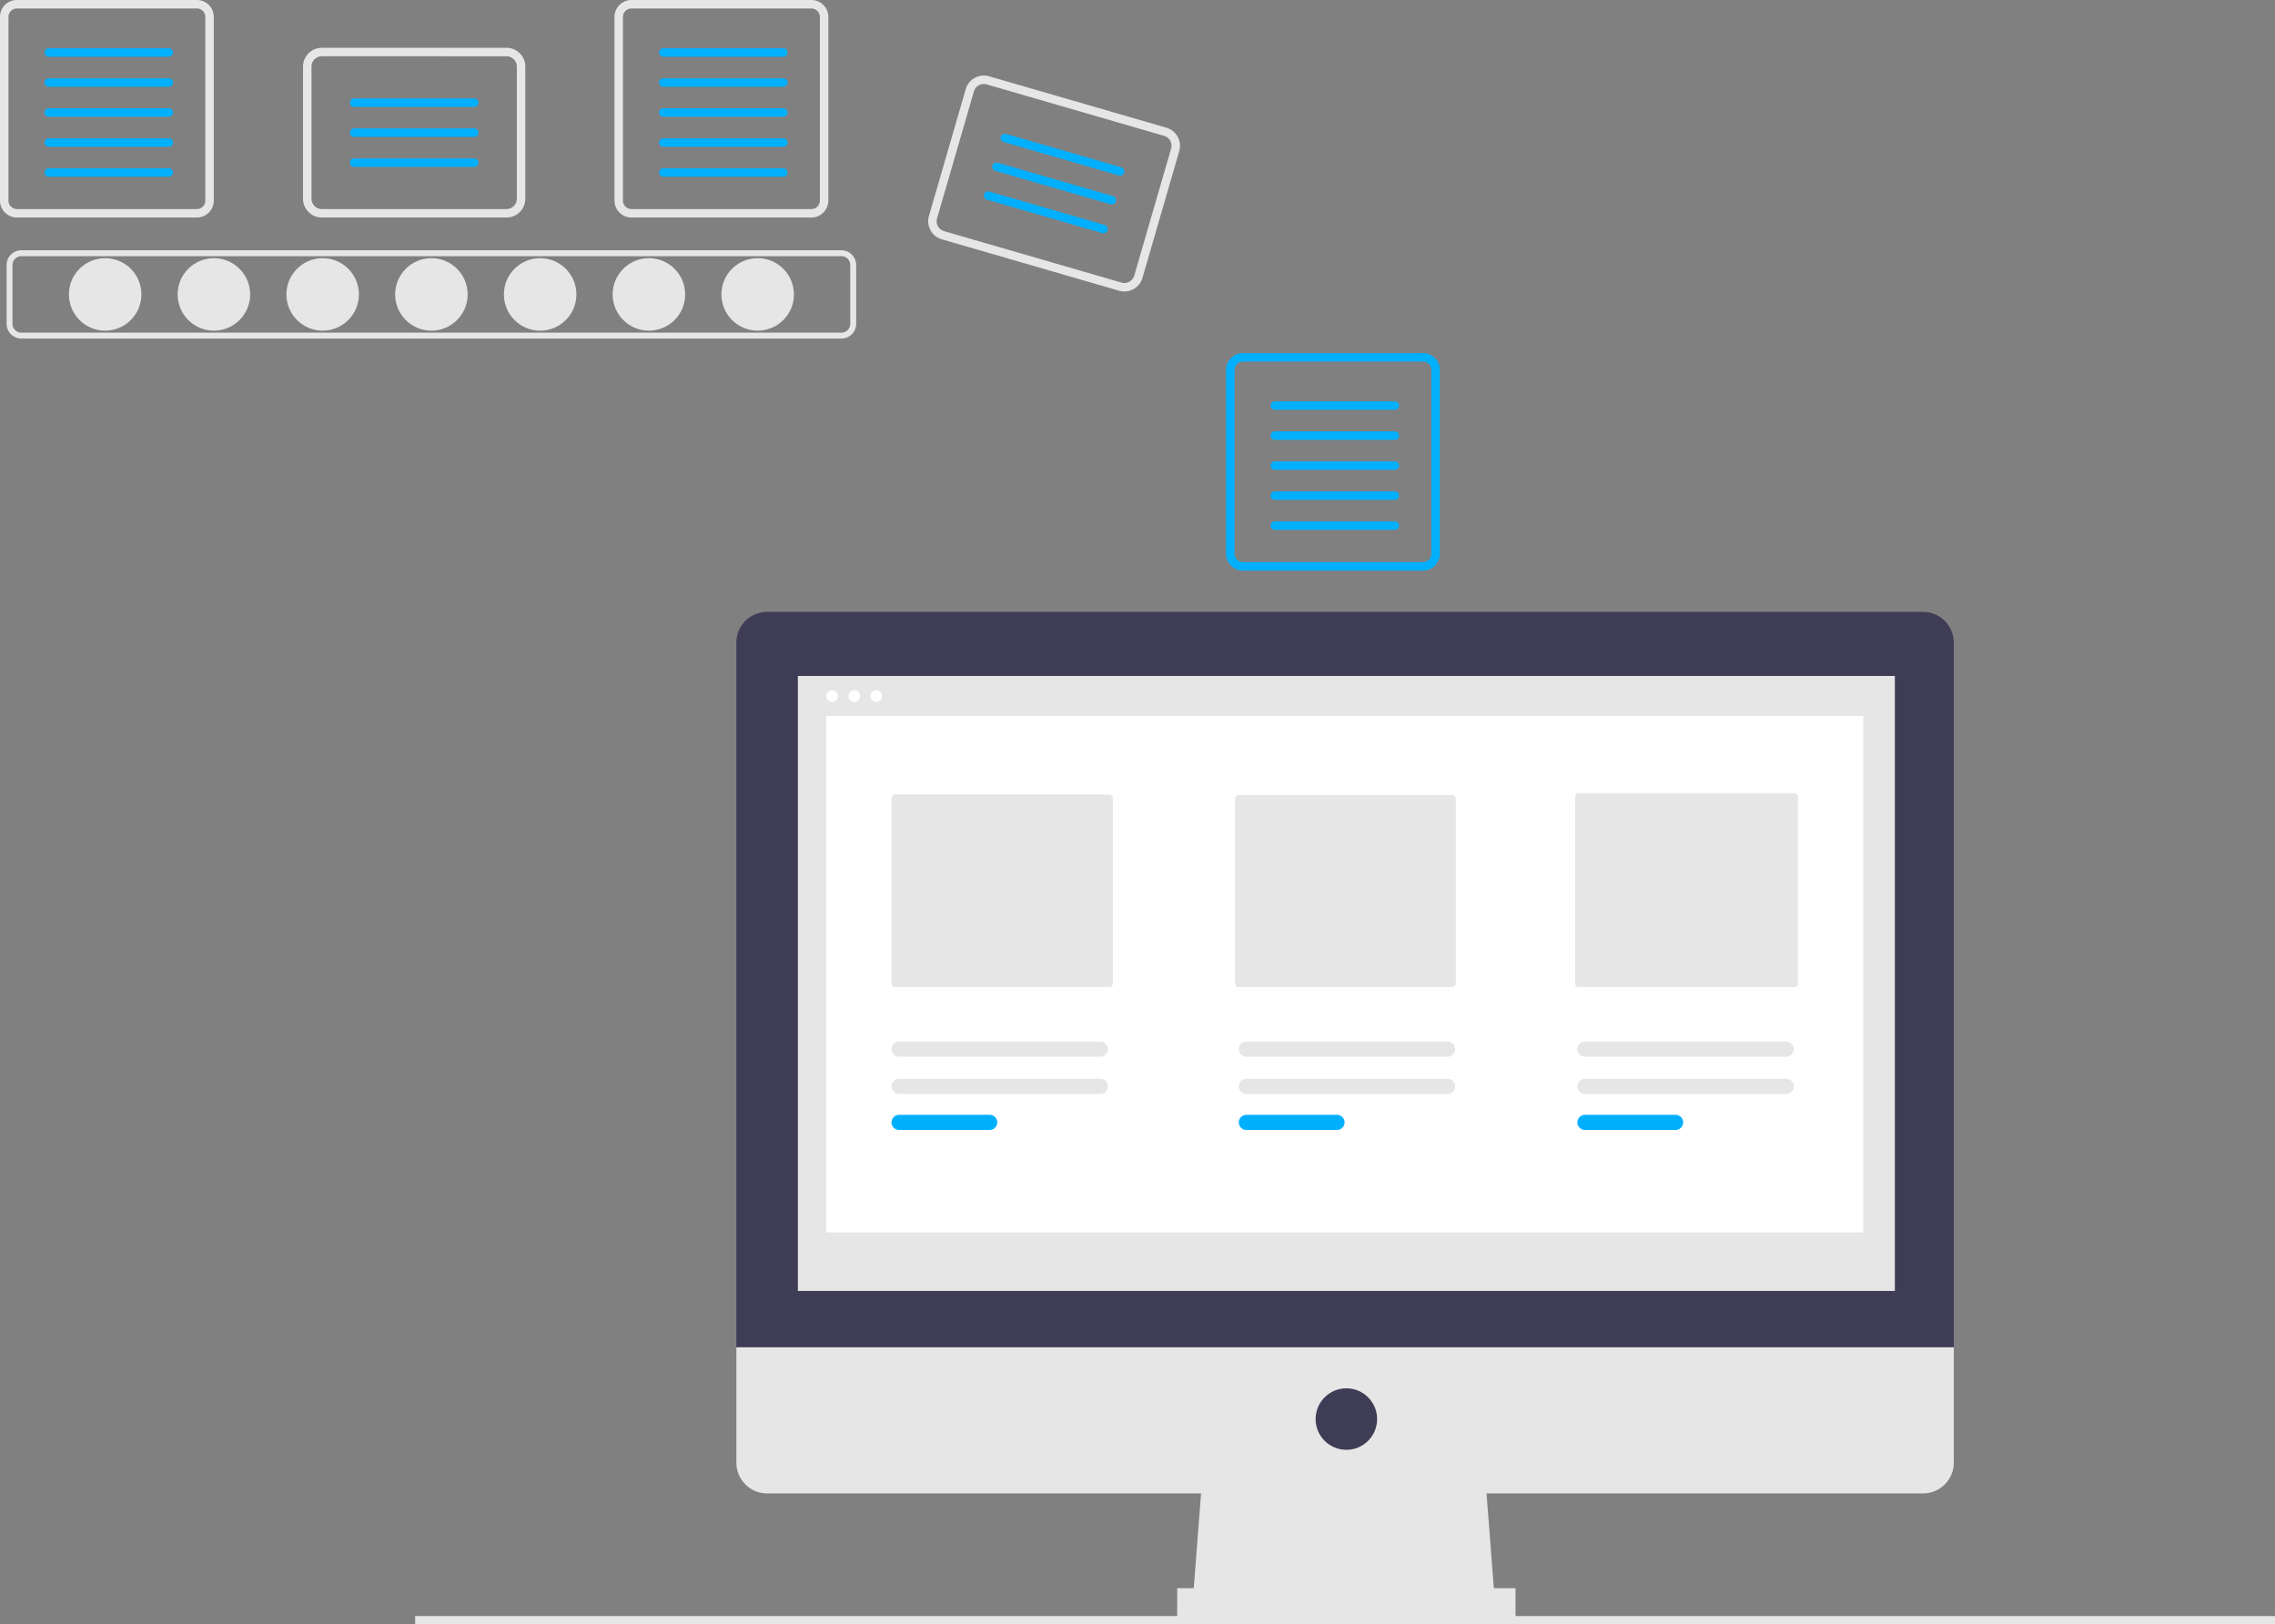 <svg xmlns="http://www.w3.org/2000/svg" width="280.94" height="200.594" viewBox="0 0 280.94 200.594">
  <rect x="0" y="0" width="280.94" height="200.594" fill="#808080" stroke="none"/>
  <g id="undraw_data_processing_yrrv" transform="translate(0 0)">
    <circle id="Ellipse_41" data-name="Ellipse 41" cx="4.477" cy="4.477" r="4.477" transform="translate(8.508 31.889)" fill="#e6e6e6"/>
    <circle id="Ellipse_42" data-name="Ellipse 42" cx="4.477" cy="4.477" r="4.477" transform="translate(21.938 31.889)" fill="#e6e6e6"/>
    <circle id="Ellipse_43" data-name="Ellipse 43" cx="4.477" cy="4.477" r="4.477" transform="translate(35.368 31.889)" fill="#e6e6e6"/>
    <circle id="Ellipse_44" data-name="Ellipse 44" cx="4.477" cy="4.477" r="4.477" transform="translate(48.797 31.889)" fill="#e6e6e6"/>
    <circle id="Ellipse_45" data-name="Ellipse 45" cx="4.477" cy="4.477" r="4.477" transform="translate(62.227 31.889)" fill="#e6e6e6"/>
    <circle id="Ellipse_46" data-name="Ellipse 46" cx="4.477" cy="4.477" r="4.477" transform="translate(75.657 31.889)" fill="#e6e6e6"/>
    <circle id="Ellipse_47" data-name="Ellipse 47" cx="4.477" cy="4.477" r="4.477" transform="translate(89.087 31.889)" fill="#e6e6e6"/>
    <path id="Path_118" data-name="Path 118" d="M277.872,249.643H176.6a1.824,1.824,0,0,1-1.822-1.822v-7.259a1.824,1.824,0,0,1,1.822-1.822H277.872a1.824,1.824,0,0,1,1.822,1.822v7.259A1.824,1.824,0,0,1,277.872,249.643ZM176.6,239.469a1.094,1.094,0,0,0-1.093,1.093v7.259a1.094,1.094,0,0,0,1.093,1.093H277.872a1.094,1.094,0,0,0,1.093-1.093v-7.259a1.094,1.094,0,0,0-1.093-1.093Z" transform="translate(-173.964 -207.827)" fill="#e6e6e6"/>
    <path id="Path_119" data-name="Path 119" d="M196.6,145.659a1.048,1.048,0,0,1,1.047,1.047v22.682a1.048,1.048,0,0,1-1.047,1.047H174.384a1.048,1.048,0,0,1-1.047-1.047V146.705a1.048,1.048,0,0,1,1.047-1.047H196.6m0-1.047H174.384a2.093,2.093,0,0,0-2.093,2.093v22.682a2.093,2.093,0,0,0,2.093,2.093H196.6a2.093,2.093,0,0,0,2.093-2.093V146.705a2.093,2.093,0,0,0-2.093-2.093Z" transform="translate(-172.291 -144.612)" fill="#e6e6e6"/>
    <path id="Path_120" data-name="Path 120" d="M204.382,163.813H189.558a.523.523,0,1,1,0-1.047h14.824a.523.523,0,1,1,0,1.047Z" transform="translate(-183.535 -156.804)" fill="#00b0ff"/>
    <path id="Path_121" data-name="Path 121" d="M204.382,175.1H189.558a.523.523,0,1,1,0-1.047h14.824a.523.523,0,1,1,0,1.047Z" transform="translate(-183.535 -164.383)" fill="#00b0ff"/>
    <path id="Path_122" data-name="Path 122" d="M204.382,186.381H189.558a.523.523,0,1,1,0-1.047h14.824a.523.523,0,1,1,0,1.047Z" transform="translate(-183.535 -171.96)" fill="#00b0ff"/>
    <path id="Path_123" data-name="Path 123" d="M204.382,197.666H189.558a.523.523,0,0,1,0-1.047h14.824a.523.523,0,1,1,0,1.047Z" transform="translate(-183.535 -179.539)" fill="#00b0ff"/>
    <path id="Path_124" data-name="Path 124" d="M204.382,208.951H189.558a.523.523,0,0,1,0-1.047h14.824a.523.523,0,1,1,0,1.047Z" transform="translate(-183.535 -187.118)" fill="#00b0ff"/>
    <path id="Path_125" data-name="Path 125" d="M427.664,145.659a1.048,1.048,0,0,1,1.047,1.047v22.682a1.048,1.048,0,0,1-1.047,1.047H405.445a1.048,1.048,0,0,1-1.047-1.047V146.705a1.048,1.048,0,0,1,1.047-1.047h22.219m0-1.047H405.445a2.093,2.093,0,0,0-2.093,2.093v22.682a2.093,2.093,0,0,0,2.093,2.093h22.219a2.093,2.093,0,0,0,2.093-2.093V146.705A2.093,2.093,0,0,0,427.664,144.612Z" transform="translate(-327.466 -144.612)" fill="#e6e6e6"/>
    <path id="Path_126" data-name="Path 126" d="M435.443,163.813H420.619a.523.523,0,0,1,0-1.047h14.824a.523.523,0,1,1,0,1.047Z" transform="translate(-338.71 -156.804)" fill="#00b0ff"/>
    <path id="Path_127" data-name="Path 127" d="M435.443,175.1H420.619a.523.523,0,0,1,0-1.047h14.824a.523.523,0,1,1,0,1.047Z" transform="translate(-338.71 -164.383)" fill="#00b0ff"/>
    <path id="Path_128" data-name="Path 128" d="M435.443,186.381H420.619a.523.523,0,0,1,0-1.047h14.824a.523.523,0,1,1,0,1.047Z" transform="translate(-338.71 -171.96)" fill="#00b0ff"/>
    <path id="Path_129" data-name="Path 129" d="M435.443,197.666H420.619a.523.523,0,0,1,0-1.047h14.824a.523.523,0,1,1,0,1.047Z" transform="translate(-338.71 -179.539)" fill="#00b0ff"/>
    <path id="Path_130" data-name="Path 130" d="M435.443,208.951H420.619a.523.523,0,0,1,0-1.047h14.824a.523.523,0,1,1,0,1.047Z" transform="translate(-338.71 -187.118)" fill="#00b0ff"/>
    <path id="Path_131" data-name="Path 131" d="M657.6,278.451a1.048,1.048,0,0,1,1.047,1.047v22.682a1.048,1.048,0,0,1-1.047,1.047H635.384a1.048,1.048,0,0,1-1.047-1.047V279.5a1.048,1.048,0,0,1,1.047-1.047H657.6m0-1.047H635.384a2.093,2.093,0,0,0-2.093,2.093v22.682a2.093,2.093,0,0,0,2.093,2.093H657.6a2.093,2.093,0,0,0,2.093-2.093V279.5A2.093,2.093,0,0,0,657.6,277.4Z" transform="translate(-481.887 -233.792)" fill="#00b0ff"/>
    <path id="Path_132" data-name="Path 132" d="M665.382,296.6H650.558a.523.523,0,0,1,0-1.047h14.824a.523.523,0,1,1,0,1.047Z" transform="translate(-493.132 -245.983)" fill="#00b0ff"/>
    <path id="Path_133" data-name="Path 133" d="M665.382,307.889H650.558a.523.523,0,1,1,0-1.047h14.824a.523.523,0,0,1,0,1.047Z" transform="translate(-493.132 -253.562)" fill="#00b0ff"/>
    <path id="Path_134" data-name="Path 134" d="M665.382,319.173H650.558a.523.523,0,0,1,0-1.047h14.824a.523.523,0,1,1,0,1.047Z" transform="translate(-493.132 -261.14)" fill="#00b0ff"/>
    <path id="Path_135" data-name="Path 135" d="M665.382,330.457H650.558a.523.523,0,0,1,0-1.047h14.824a.523.523,0,1,1,0,1.047Z" transform="translate(-493.132 -268.718)" fill="#00b0ff"/>
    <path id="Path_136" data-name="Path 136" d="M665.382,341.742H650.558a.523.523,0,0,1,0-1.047h14.824a.523.523,0,1,1,0,1.047Z" transform="translate(-493.132 -276.297)" fill="#00b0ff"/>
    <path id="Path_137" data-name="Path 137" d="M311.354,183.549h-22.8a2.328,2.328,0,0,1-2.326-2.326V164.909a2.328,2.328,0,0,1,2.326-2.326h22.8a2.329,2.329,0,0,1,2.326,2.326v16.315A2.328,2.328,0,0,1,311.354,183.549Zm-22.8-19.92a1.281,1.281,0,0,0-1.279,1.279v16.315a1.28,1.28,0,0,0,1.279,1.279h22.8a1.281,1.281,0,0,0,1.279-1.279V164.909a1.281,1.281,0,0,0-1.279-1.279Z" transform="translate(-248.808 -156.681)" fill="#e6e6e6"/>
    <path id="Path_138" data-name="Path 138" d="M319.207,182.672H304.383a.523.523,0,1,1,0-1.047h14.824a.523.523,0,1,1,0,1.047Z" transform="translate(-260.649 -169.469)" fill="#00b0ff"/>
    <path id="Path_139" data-name="Path 139" d="M319.207,193.957H304.383a.523.523,0,1,1,0-1.047h14.824a.523.523,0,1,1,0,1.047Z" transform="translate(-260.649 -177.048)" fill="#00b0ff"/>
    <path id="Path_140" data-name="Path 140" d="M319.207,205.241H304.383a.523.523,0,1,1,0-1.047h14.824a.523.523,0,1,1,0,1.047Z" transform="translate(-260.649 -184.626)" fill="#00b0ff"/>
    <path id="Path_141" data-name="Path 141" d="M544.882,199.6l-21.9-6.35a2.328,2.328,0,0,1-1.586-2.881l4.544-15.669a2.329,2.329,0,0,1,2.882-1.586l21.9,6.35a2.328,2.328,0,0,1,1.586,2.882l-4.544,15.669A2.329,2.329,0,0,1,544.882,199.6Zm-16.35-25.482a1.281,1.281,0,0,0-1.585.872L522.4,190.659a1.28,1.28,0,0,0,.872,1.585l21.9,6.35a1.281,1.281,0,0,0,1.585-.872l4.544-15.669a1.281,1.281,0,0,0-.872-1.585Z" transform="translate(-406.681 -163.691)" fill="#e6e6e6"/>
    <path id="Path_142" data-name="Path 142" d="M563.132,200.063l-14.237-4.129a.523.523,0,1,1,.292-1.005l14.237,4.129a.523.523,0,0,1-.292,1.005Z" transform="translate(-424.955 -178.39)" fill="#00b0ff"/>
    <path id="Path_143" data-name="Path 143" d="M559.989,210.9l-14.237-4.129a.523.523,0,0,1,.292-1.005l14.238,4.129a.523.523,0,1,1-.292,1.005Z" transform="translate(-422.844 -185.668)" fill="#00b0ff"/>
    <path id="Path_144" data-name="Path 144" d="M556.846,221.739l-14.237-4.129a.523.523,0,0,1,.292-1.005l14.237,4.129a.523.523,0,0,1-.292,1.005Z" transform="translate(-420.734 -192.947)" fill="#00b0ff"/>
    <rect id="Rectangle_48" data-name="Rectangle 48" width="229.671" height="0.985" transform="translate(51.269 199.608)" fill="#e6e6e6"/>
    <path id="Path_145" data-name="Path 145" d="M485.769,569.431H448.421l1.266-16.458H484.5Z" transform="translate(-301.149 -371.364)" fill="#e6e6e6"/>
    <rect id="Rectangle_49" data-name="Rectangle 49" width="41.779" height="3.798" transform="translate(145.373 196.168)" fill="#e6e6e6"/>
    <path id="Path_146" data-name="Path 146" d="M595.713,374.74H452.968a3.8,3.8,0,0,0-3.8,3.8h0v87.039H599.511V378.538a3.8,3.8,0,0,0-3.8-3.8Z" transform="translate(-358.236 -299.161)" fill="#3f3d56"/>
    <path id="Path_147" data-name="Path 147" d="M449.171,651.326v14.243a3.8,3.8,0,0,0,3.8,3.8H595.714a3.8,3.8,0,0,0,3.8-3.8h0V651.326Z" transform="translate(-358.237 -484.909)" fill="#e6e6e6"/>
    <rect id="Rectangle_50" data-name="Rectangle 50" width="135.465" height="75.962" transform="translate(98.53 83.492)" fill="#e6e6e6"/>
    <circle id="Ellipse_48" data-name="Ellipse 48" cx="3.798" cy="3.798" r="3.798" transform="translate(162.465 171.481)" fill="#3f3d56"/>
    <circle id="Ellipse_49" data-name="Ellipse 49" cx="0.721" cy="0.721" r="0.721" transform="translate(102.033 85.259)" fill="#fff"/>
    <circle id="Ellipse_50" data-name="Ellipse 50" cx="0.721" cy="0.721" r="0.721" transform="translate(104.769 85.259)" fill="#fff"/>
    <circle id="Ellipse_51" data-name="Ellipse 51" cx="0.721" cy="0.721" r="0.721" transform="translate(107.505 85.259)" fill="#fff"/>
    <rect id="Rectangle_51" data-name="Rectangle 51" width="128.058" height="63.795" transform="translate(102.033 88.429)" fill="#fff"/>
    <path id="Path_148" data-name="Path 148" d="M507.959,443.411a.453.453,0,0,0-.453.453v22.883a.453.453,0,0,0,.453.453h26.426a.453.453,0,0,0,.453-.453V443.864a.453.453,0,0,0-.453-.453Z" transform="translate(-397.414 -345.279)" fill="#e6e6e6"/>
    <path id="Path_149" data-name="Path 149" d="M637.155,443.635a.453.453,0,0,0-.453.453V466.9a.453.453,0,0,0,.453.453H663.5a.453.453,0,0,0,.453-.453V444.088a.453.453,0,0,0-.453-.453Z" transform="translate(-484.178 -345.429)" fill="#e6e6e6"/>
    <path id="Path_150" data-name="Path 150" d="M765,442.907a.453.453,0,0,0-.453.453v23.049a.453.453,0,0,0,.453.453h26.616a.453.453,0,0,0,.453-.453V443.36a.453.453,0,0,0-.453-.453Z" transform="translate(-570.034 -344.94)" fill="#e6e6e6"/>
    <path id="Path_151" data-name="Path 151" d="M508.442,550.333a.936.936,0,1,0,0,1.872h24.846a.936.936,0,1,0,0-1.872Z" transform="translate(-397.413 -417.085)" fill="#e6e6e6"/>
    <path id="Path_152" data-name="Path 152" d="M508.442,563.889a.936.936,0,1,0,0,1.872h11.187a.936.936,0,1,0,0-1.872Z" transform="translate(-397.413 -426.189)" fill="#00b0ff"/>
    <path id="Path_153" data-name="Path 153" d="M639.026,550.333a.936.936,0,1,0,0,1.872h24.846a.936.936,0,1,0,0-1.872Z" transform="translate(-485.11 -417.085)" fill="#e6e6e6"/>
    <path id="Path_154" data-name="Path 154" d="M639.026,563.889a.936.936,0,0,0,0,1.872h11.187a.936.936,0,1,0,0-1.872Z" transform="translate(-485.11 -426.189)" fill="#00b0ff"/>
    <path id="Path_155" data-name="Path 155" d="M766.346,550.333a.936.936,0,0,0,0,1.872h24.846a.936.936,0,1,0,0-1.872Z" transform="translate(-570.615 -417.085)" fill="#e6e6e6"/>
    <path id="Path_156" data-name="Path 156" d="M508.442,536.333a.936.936,0,1,0,0,1.872h24.846a.936.936,0,1,0,0-1.872Z" transform="translate(-397.413 -407.683)" fill="#e6e6e6"/>
    <path id="Path_157" data-name="Path 157" d="M639.026,536.333a.936.936,0,1,0,0,1.872h24.846a.936.936,0,1,0,0-1.872Z" transform="translate(-485.11 -407.683)" fill="#e6e6e6"/>
    <path id="Path_158" data-name="Path 158" d="M766.346,536.333a.936.936,0,0,0,0,1.872h24.846a.936.936,0,1,0,0-1.872Z" transform="translate(-570.615 -407.683)" fill="#e6e6e6"/>
    <path id="Path_159" data-name="Path 159" d="M766.346,563.889a.936.936,0,0,0,0,1.872h11.187a.936.936,0,0,0,0-1.872Z" transform="translate(-570.615 -426.189)" fill="#00b0ff"/>
  </g>
</svg>
